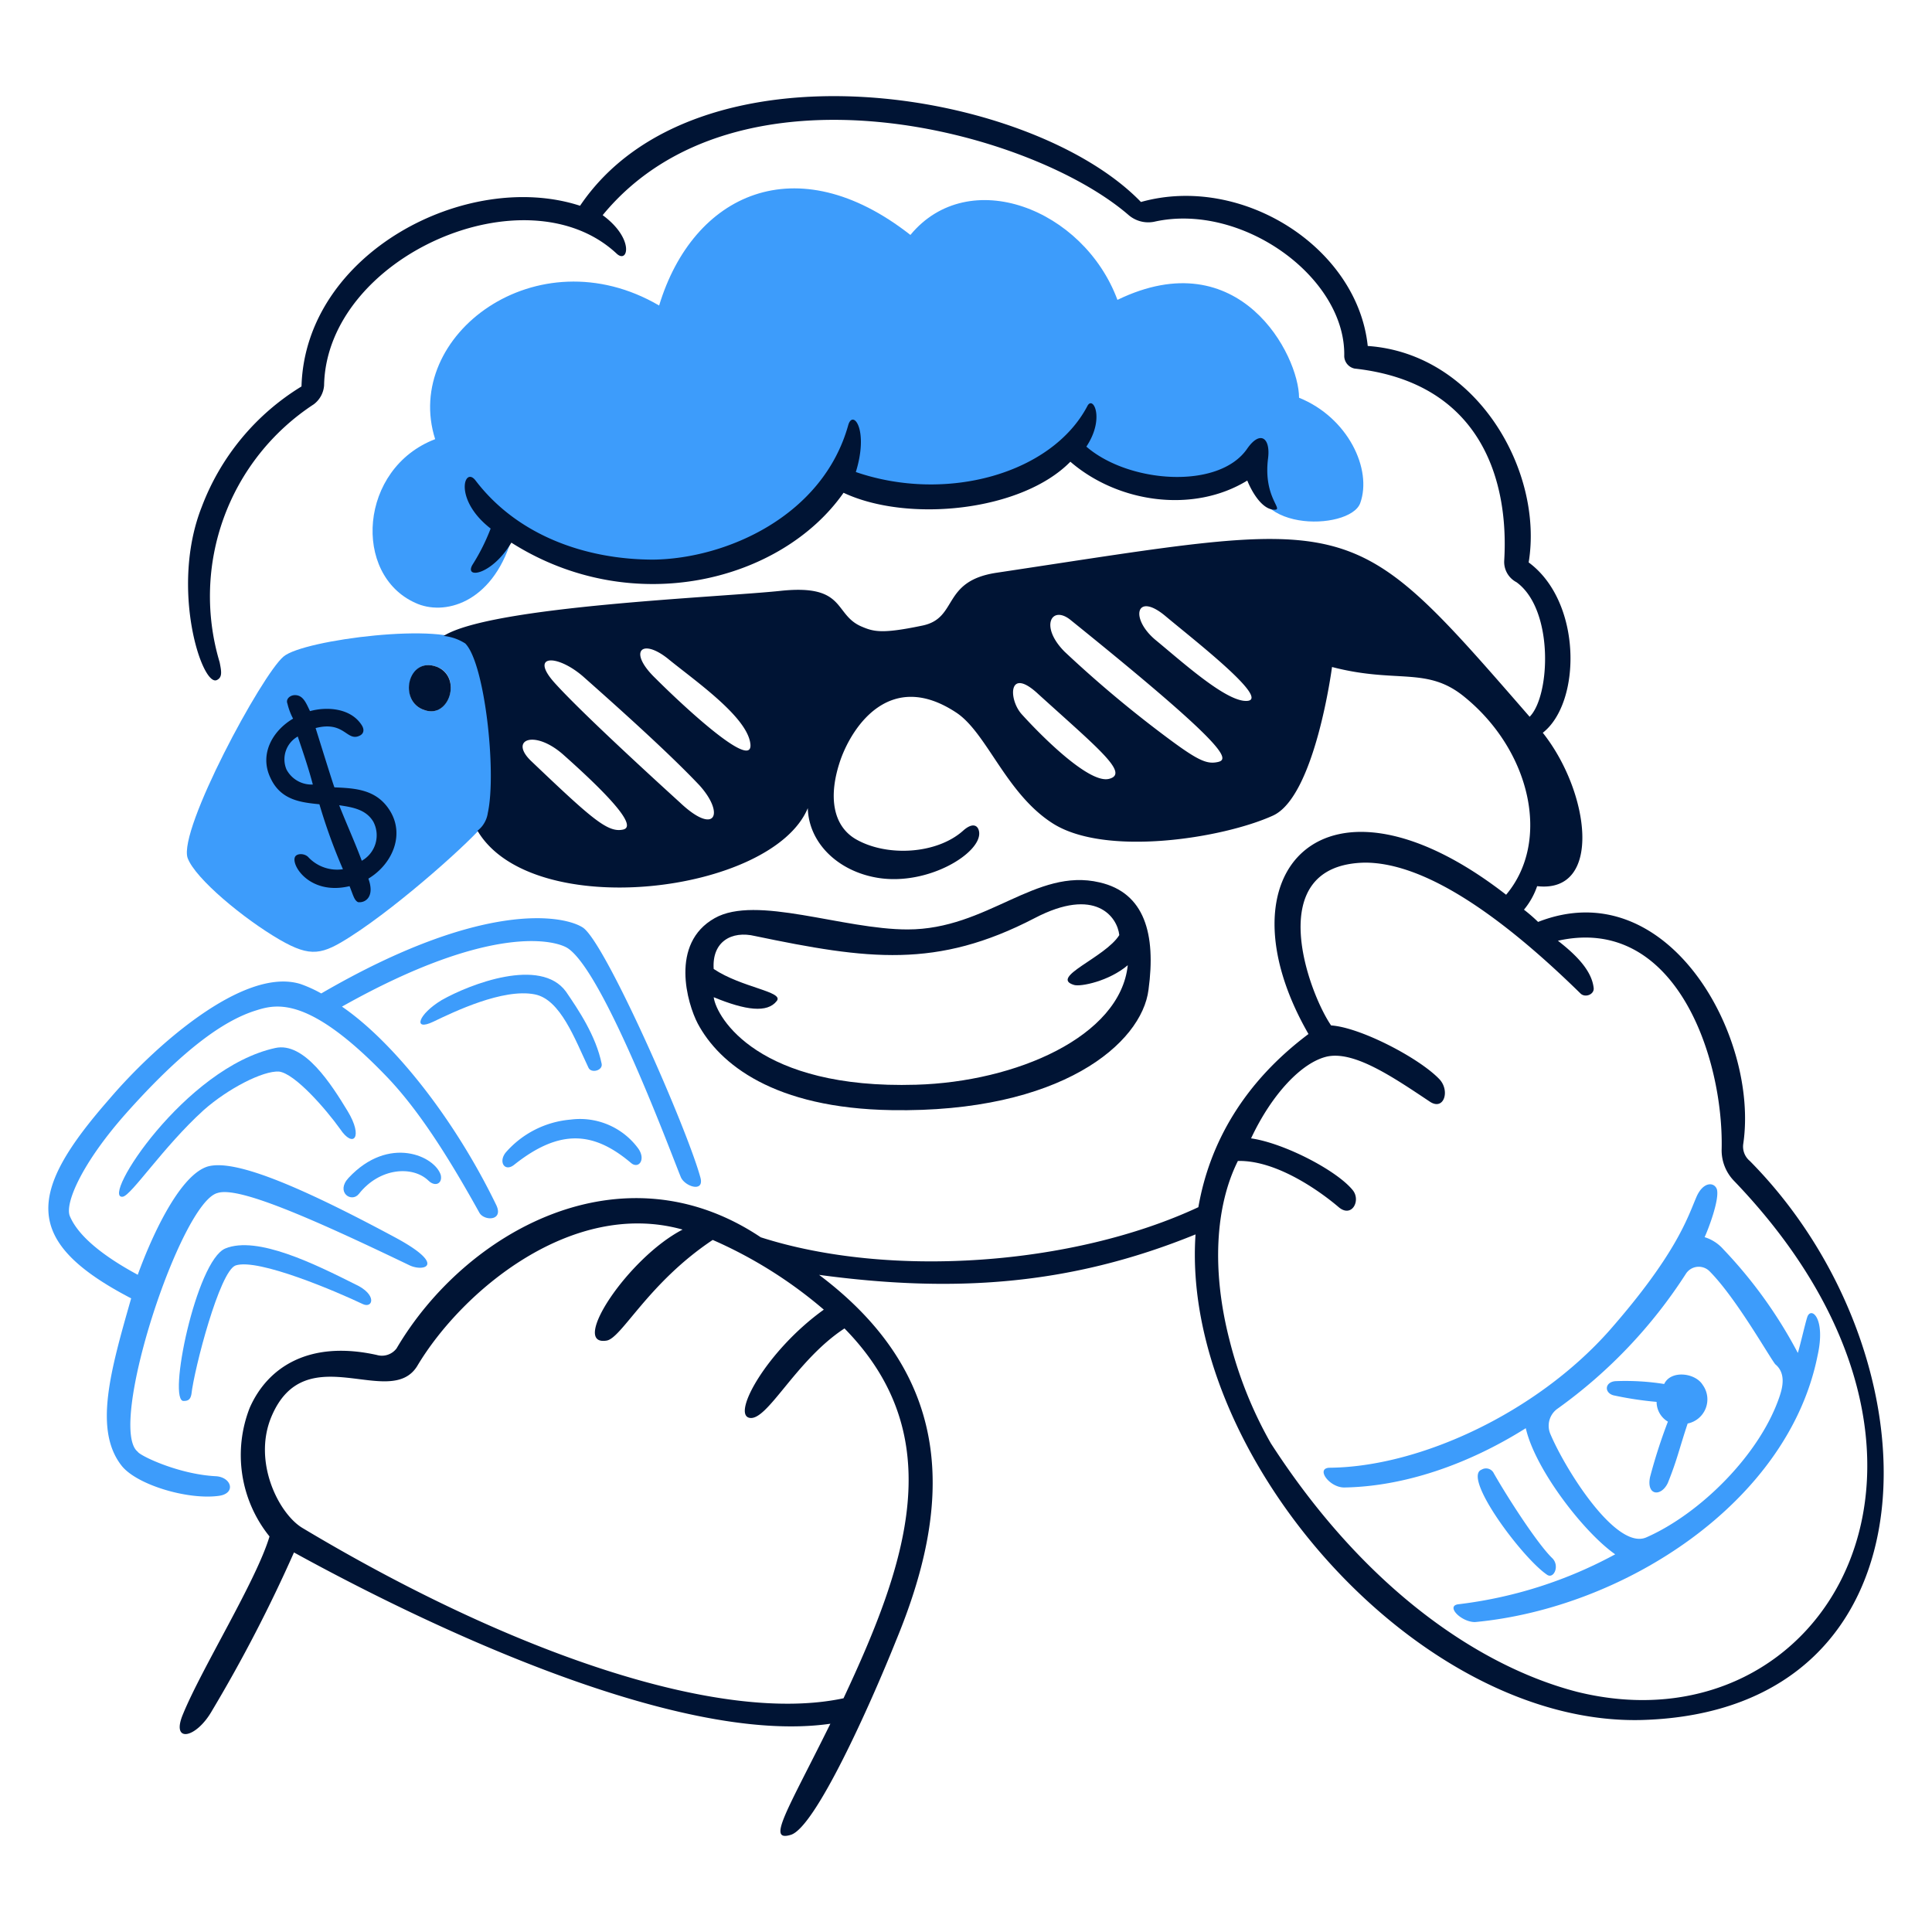 <svg xmlns="http://www.w3.org/2000/svg" viewBox="0 0 400 400" id="Boasting--Streamline-Manila.svg" height="400" width="400"><desc>Boasting Streamline Illustration: https://streamlinehq.com</desc><g><path d="M72.164 243.872c-2.728 2.922 0.584 5.26 2.144 3.312 4.286 -5.456 11.152 -5.896 14.418 -2.728 1.384 1.342 2.922 0.584 2.532 -1.17 -1.168 -3.886 -10.716 -8.378 -19.094 0.586Z" fill="#3d9cfb" stroke-width="1"></path><path d="M71.97 230.038c-3.314 -5.456 -8.964 -14.418 -15 -13.056 -18.704 4.092 -36.24 31.37 -31.564 30.786 1.752 -0.2 8.378 -10.326 16.756 -17.926 5.066 -4.48 12.276 -8.182 15.588 -7.988 3.312 0.39 9.742 7.8 12.664 11.886 2.724 4.092 4.866 1.754 1.556 -3.702Z" fill="#3d9cfb" stroke-width="1"></path><path d="M57.94 194.576c6.43 3.702 8.768 3.118 14.8 -0.778 10.326 -6.626 25.386 -20.224 27.668 -23.382C103.612 166 101.2 138.072 96.714 133.2c-4.286 -4.482 -33.902 -0.78 -38 2.726 -4.482 3.704 -21.822 35.852 -19.874 41.698 1.56 4.288 11.696 12.666 19.1 16.952Zm32.54 -56.504c5.26 1.948 2.532 10.716 -2.534 8.964 -5.65 -1.754 -3.312 -11.302 2.534 -8.964Z" fill="#3d9cfb" stroke-width="1"></path><path d="M118.146 231.8a20.044 20.044 0 0 0 -13.444 6.818c-1.558 1.948 -0.2 4.092 1.754 2.534 9.546 -7.6 16.562 -6.82 24.16 -0.4 1.558 1.364 3.154 -0.6 1.558 -2.922a14.948 14.948 0 0 0 -14.028 -6.03Z" fill="#3d9cfb" stroke-width="1"></path><path d="M73.528 265.888c-8.184 -4.092 -20.264 -10.132 -26.888 -7.4 -6.04 2.532 -12.08 31.954 -8.572 31.564 0.972 0 1.362 -0.39 1.558 -1.364 0.584 -5.26 5.844 -25.524 9.156 -26.692 4.676 -1.56 21.2 5.548 26.304 7.988 2.114 1.016 3.114 -1.952 -1.558 -4.096Z" fill="#3d9cfb" stroke-width="1"></path><path d="M120.68 192.044c-3.898 -2.534 -20.654 -5.846 -54.166 13.638a27.022 27.022 0 0 0 -4.286 -1.948c-11.886 -3.702 -30.6 13.248 -39.554 23.77 -16.884 19.248 -18.328 29.446 4.48 41.306 -4.286 15 -7.8 27.28 -1.948 34.682 3.118 3.898 13.446 7.016 19.874 6.236 3.898 -0.39 2.924 -3.898 -0.388 -4.092 -7.8 -0.4 -15.784 -4.288 -16.172 -5.066 -6.43 -5.066 8.962 -51.828 16.56 -53.582 4.288 -1.364 19.096 5.066 39.748 15 2.922 1.362 7.8 0 -3.118 -5.846 -21.042 -11.302 -33.512 -16.172 -38.772 -14.612 -6.04 1.948 -11.886 15.39 -14.418 22.4 -7.21 -3.896 -12.276 -7.988 -14.03 -12.08 -1.168 -2.534 2.338 -10.912 11.692 -21.434 11.3 -12.664 19.874 -19.094 26.888 -21.236 4.286 -1.364 11.106 -2.924 27.278 14.028 6.818 7.2 13.054 17.34 18.898 27.862 0.976 1.754 5.066 1.754 3.508 -1.558C93.986 231.4 81.32 215.62 70.8 208.41c31.174 -17.536 44.424 -13.64 46.762 -12.08 7.6 5.066 21.822 43.644 23.382 47.346 0.778 1.948 4.87 3.312 4.09 0.2 -2.728 -10.136 -19.678 -48.716 -24.354 -51.832Z" fill="#3d9cfb" stroke-width="1"></path><path d="M374.168 272.708c-0.39 1.168 -1.558 6.234 -1.948 7.4a95.26 95.26 0 0 0 -15.4 -21.434 8.482 8.482 0 0 0 -3.896 -2.532c0.974 -2.142 3.118 -7.988 2.532 -9.936 -0.584 -1.56 -2.922 -1.56 -4.286 1.754 -1.754 4.09 -4.092 11.69 -17.926 27.472 -15.2 17.146 -39.356 28.252 -57.866 28.446 -3.118 0 -0.2 4.092 2.922 4.092 12.274 -0.2 25.524 -4.676 37.6 -12.276 1.948 8.574 12.08 21.628 18.51 26.11a90.4 90.4 0 0 1 -32.344 10.326c-2.918 0.256 0.39 3.702 3.312 3.702 30.848 -2.882 64.846 -24.754 70.924 -55.14 1.762 -7.79 -1.356 -10.322 -2.134 -7.984Zm-5.65 16.172c-3.988 12.182 -16.562 24.548 -27.668 29.42 -6.236 2.728 -16.756 -14.028 -19.874 -21.432a4.33 4.33 0 0 1 1.558 -5.26 102.4 102.4 0 0 0 26.498 -27.862 3.158 3.158 0 0 1 4.872 -0.586c5.456 5.456 12.276 17.536 13.64 19.29 2.142 1.75 1.606 4.496 0.974 6.43Z" fill="#3d9cfb" stroke-width="1"></path><path d="M321.366 322.588c-3.07 -2.974 -9.234 -12.536 -12.08 -17.538a1.786 1.786 0 0 0 -2.534 -0.778c-4.092 1.558 8.574 18.51 13.64 21.822 1.364 0.78 2.558 -1.974 0.974 -3.506Z" fill="#3d9cfb" stroke-width="1"></path><path d="M110.742 205.878c5.286 1.052 8.262 9.21 11.106 15.2 0.562 1.18 2.924 0.586 2.728 -0.778 -1.17 -5.846 -4.872 -11.302 -7.4 -15 -5.26 -7.2 -19.874 -1.558 -25.72 1.754 -4.87 2.922 -6.078 6.546 -1.752 4.482 4.246 -2.036 14.442 -6.974 21.038 -5.658Z" fill="#3d9cfb" stroke-width="1"></path><path d="M344.552 286.542a51.18 51.18 0 0 0 -10.132 -0.586c-2.142 0.2 -2.338 2.34 -0.4 2.924a72.308 72.308 0 0 0 8.962 1.364 4.754 4.754 0 0 0 2.338 4.092 111.318 111.318 0 0 0 -3.7 11.494c-0.78 3.898 2.338 4.092 3.7 1.17 1.95 -4.872 2.34 -7.014 4.092 -12.276a5.102 5.102 0 0 0 3.118 -7.988c-1.548 -2.536 -6.614 -3.118 -7.978 -0.194Z" fill="#3d9cfb" stroke-width="1"></path><path d="M281.618 104.17c2.534 -7.014 -2.534 -17.73 -12.664 -21.822 0 -8.768 -12.276 -32.54 -37.6 -20.264 -7.016 -18.9 -30.786 -28.058 -42.866 -13.444 -23.576 -18.51 -45 -8.572 -52.022 14.614 -25.33 -14.8 -53.2 6.234 -46.372 27.668 -15.786 6.04 -17.15 28.056 -4.094 33.902 5.844 2.726 15.782 0.2 19.874 -13.056 14.418 8.378 50.854 15 68.2 -12.664 14.8 7.6 38.384 2.338 49.294 -6.234 12.666 12.858 28.448 7.8 37.214 3.312 -3.904 14.218 18.894 13.832 21.036 7.988Z" fill="#3d9cfb" stroke-width="1"></path><path d="M175.624 88c-5.26 18.9 -25.328 27.668 -40.332 27.862 -13.834 0 -28.056 -4.87 -36.824 -16.366 -2.338 -3.118 -4.676 3.896 3.116 9.936a41.7 41.7 0 0 1 -3.702 7.4c-1.948 3.118 3.898 2.34 7.99 -4.482 25.126 15.936 55.948 8 68.778 -10.326 13.25 6.236 36.826 3.898 46.958 -6.43 9.936 8.574 25.524 10.718 36.628 3.898 0.78 1.948 2.924 6.04 5.652 6.04 1.948 0 -2.338 -2.532 -1.364 -10.522 0.584 -4.286 -1.56 -6.04 -4.288 -2.142 -5.844 8.572 -24.548 7.2 -33.316 -0.4 3.896 -5.846 1.362 -10.718 0.2 -8.38 -7.4 14.03 -29.226 20.07 -47.93 13.64 2.72 -8.756 -0.59 -13.042 -1.566 -9.728Z" fill="#001434" stroke-width="1"></path><path d="M184.588 229.842c35.07 0.584 51.826 -13.834 53.2 -24.94 1.56 -11.494 -0.778 -20.068 -10.13 -22.212 -13.25 -3.116 -23.188 9.742 -39.748 9.742 -13.444 0 -31.37 -7.2 -39.944 -2.338 -9.352 5.262 -5.65 17.732 -3.506 21.824 4.472 8.378 15.772 17.534 40.128 17.924Zm-36.826 -29.226c-0.39 -5.65 3.702 -7.988 8.572 -6.818 23.382 4.87 37.6 6.818 57.868 -3.704 12.666 -6.624 17.148 -0.2 17.536 3.508 -2.922 4.676 -14.612 8.768 -9.352 10.326 1.364 0.4 7.21 -0.778 11.106 -4.09 -1.558 14.8 -23.186 24.16 -43.84 24.744 -32.538 0.974 -41.306 -13.834 -41.89 -18.12 6.624 2.728 11.106 3.312 13.056 0.78 1.558 -1.95 -7.218 -2.73 -13.056 -6.626Z" fill="#001434" stroke-width="1"></path><path d="M56 161.064c2.144 4.676 6.43 5.066 10.132 5.454a116.892 116.892 0 0 0 4.868 13.446 8.186 8.186 0 0 1 -7.2 -2.534c-0.78 -0.78 -2.356 -0.788 -2.728 0 -0.82 1.736 3.118 7.99 11.3 6.04 0.78 1.95 0.974 2.922 1.754 3.312 1.558 0.2 3.508 -1.168 2.144 -4.87 4.87 -2.922 7.6 -8.964 4.48 -14.03C78 163.4 73.528 163.2 69.24 163.012c-0.2 -0.39 -2.92 -9.158 -3.896 -12.274 6.04 -1.56 6.43 2.922 9.158 1.558 0.778 -0.39 1 -1.184 0.4 -2.144 -2.256 -3.56 -7.2 -3.896 -10.716 -2.922 -0.78 -1.558 -1.364 -3.312 -3.118 -3.312 -0.974 0 -1.948 0.778 -1.56 1.754a13.158 13.158 0 0 0 1.17 3.116C56.382 151.322 53.654 156.2 56 161.064Zm21.238 8.962a6.036 6.036 0 0 1 -2.338 8.184c-1.364 -3.702 -3.314 -8 -4.676 -11.496 2.524 0.39 5.446 0.78 7.006 3.312Zm-15.588 -17.536c0.974 2.924 2.144 6.236 3.118 9.936a5.848 5.848 0 0 1 -5.456 -3.116 5.422 5.422 0 0 1 2.33 -6.82Z" fill="#001434" stroke-width="1"></path><path d="M90.48 138.072c-6.04 -2.338 -8.184 7.21 -2.534 8.964 5.066 1.752 7.794 -6.82 2.534 -8.964Z" fill="#001434" stroke-width="1"></path><path d="M362.282 240.364a3.874 3.874 0 0 1 -1.364 -3.508c3.314 -22.212 -15.588 -56.504 -42.474 -45.982a34.046 34.046 0 0 0 -2.924 -2.534 15.35 15.35 0 0 0 2.728 -4.87c13.64 1.558 10.91 -19.484 1.17 -31.758 7.988 -6.236 8.182 -27.084 -2.924 -35.268 3.118 -18.898 -10.716 -43.254 -33.318 -44.812 -2.142 -20.458 -26.108 -35.656 -46.956 -29.812 -22.8 -23.574 -92.16 -34.682 -116.126 0.78 -23.38 -7.6 -56.894 9.742 -57.672 37.41a49.8 49.8 0 0 0 -20.654 24.94c-6.624 16.756 0.036 37.294 3.118 35.85 1.184 -0.554 0.974 -1.754 0.584 -3.702a47.49 47.49 0 0 1 19.484 -53.386 5.372 5.372 0 0 0 2.144 -3.898c0.488 -26.706 41.89 -44.812 60.6 -27.276 2.338 2.142 3.702 -3.118 -2.922 -7.99 27.666 -33.708 88.458 -17.73 108.916 0a6.248 6.248 0 0 0 5.26 1.364c18.12 -4.092 39.748 11.496 39.358 27.862a2.698 2.698 0 0 0 2.142 2.534c26.5 2.922 31.954 23.574 30.98 39.746a4.74 4.74 0 0 0 2.534 4.482c7.8 5.65 7.014 23.576 2.728 27.862 -37.8 -43.448 -35.266 -41.11 -110.476 -29.8 -11.3 1.754 -7.8 9.352 -15.2 10.912 -8.38 1.754 -10.104 1.298 -12.666 0.2 -5.784 -2.488 -3.116 -8.768 -16.562 -7.4 -12.47 1.364 -60 3.118 -69.948 9.352a10.2 10.2 0 0 1 4.482 1.56c4.05 4.05 6.514 26.612 4.676 35.07a5.678 5.678 0 0 1 -2.142 3.702c11.3 19.096 60.984 13.054 68.388 -4.676 0.2 7.21 6.236 13.054 14.418 14.418 10.522 1.754 21.742 -5.246 21.044 -9.546 -0.222 -1.36 -1.364 -1.95 -3.312 -0.2 -5.456 4.872 -15.784 5.456 -22.212 1.754 -4.678 -2.728 -5.846 -8.768 -3.118 -16.56 2.532 -7.016 10.326 -18.512 23.77 -9.744 6.43 4.092 10.326 16.756 20.068 23 10.912 7.014 35.268 3.118 45.6 -1.558 8.768 -3.898 12.276 -30.786 12.276 -30.786 13.444 3.508 19.678 -0.2 27.472 6.234 13.638 11.108 17.924 29.812 8.574 40.918 -37.6 -29.226 -60.2 -4.676 -40.918 28.836 -13.25 9.938 -20.458 22.4 -22.8 35.852 -25.914 12.08 -63.908 14.8 -90.6 6.234 -28.836 -19.29 -61.18 -1.17 -75.4 23a3.8 3.8 0 0 1 -4.092 1.364c-14.028 -3.118 -22.6 2.532 -26.302 10.91a26.82 26.82 0 0 0 4.086 26.662c-2.728 9.156 -14.03 27.276 -17.926 36.824 -2.534 6.04 2.728 5.066 6.04 -0.778a304.622 304.622 0 0 0 16.95 -32.734C86 335.252 139.578 361.554 171.922 356.88c-8.962 18.12 -13.248 24.548 -8.184 23s16.368 -26.694 21.824 -40.332c11.106 -26.888 13.054 -53.776 -15.978 -75.6 27.474 3.702 51.634 2.338 77.938 -8.378 -3.12 45.786 45.982 101.706 92.354 100.538 63.124 -1.762 61.96 -75.802 22.406 -115.744ZM128.862 171.78c-3.118 0.584 -6.43 -2.338 -18.9 -14.224 -4.676 -4.48 0.78 -6.624 6.82 -1.168 12.47 11.106 14.618 15.012 12.08 15.392Zm11.886 -5.65c-6.43 -5.846 -20.654 -18.9 -25.914 -24.746s0.4 -6.04 5.846 -1.364c6.818 6.04 17.73 15.782 24.16 22.6 5.26 5.848 3.312 10.524 -4.092 3.51Zm-5.066 -25.72c-5.65 -5.456 -2.922 -8.378 2.532 -4.092 5.456 4.482 16.562 12.08 17.148 17.732s-14.03 -7.99 -19.68 -13.64ZM229.6 161.258c-4.264 1.066 -14.614 -9.546 -18.12 -13.444 -2.728 -3.118 -2.728 -9.936 3.506 -4.092 12.466 11.302 18.92 16.458 14.614 17.536Zm22.6 -3.506c-2.532 0.584 -4.48 -0.4 -12.664 -6.626a242.774 242.774 0 0 1 -19.094 -16.172c-5.26 -5.26 -2.728 -9.74 1.17 -6.624 32.144 25.914 33.118 28.838 30.588 29.422Zm5.262 -12.664c-4.482 -0.586 -12.86 -8.184 -18.314 -12.666 -5.262 -4.482 -3.898 -9.938 2.142 -4.872s23.182 18.316 16.168 17.538Zm-86.9 126.06c-11.69 8.378 -19.094 21.628 -15.4 22.4s9.548 -11.886 19.68 -18.51c22.016 22.4 12.858 48.71 -0.2 76.572 -25.524 5.456 -68.778 -9.352 -112.034 -35.266 -4.87 -2.924 -10.326 -13.638 -6.428 -23 7.012 -16.756 24.548 -1.362 30.2 -10.52 9.156 -15.4 31.954 -34.682 54.944 -28.252 -11.3 5.844 -23.38 24.16 -15.782 22.99 3.118 -0.39 8.574 -11.884 22.018 -20.848a91.948 91.948 0 0 1 22.998 14.434Zm155.874 79.106c-19.484 -5.066 -43.45 -20.654 -63.324 -51.438a85.112 85.112 0 0 1 -8.574 -21.432c-3.702 -14.418 -2.922 -27.668 1.754 -37.02 8.574 -0.2 18.12 7.21 20.848 9.548s4.678 -1.364 2.924 -3.508c-3.314 -4.092 -14.224 -9.742 -21.044 -10.716 4.288 -9.158 10.522 -15.782 15.782 -16.952 5.65 -1.168 13.64 4.286 21.238 9.354 2.922 1.948 4.234 -2.286 1.95 -4.676 -4.2 -4.388 -16.368 -10.718 -22.4 -11.108 -4.688 -6.818 -14.43 -33.306 7.01 -33.706 10.716 0 25.33 8.184 44.618 27.084 0.976 0.974 2.924 0.2 2.73 -1.17 -0.39 -3.312 -3.12 -6.428 -7.4 -9.742 24.356 -5.454 34.292 24.15 33.904 43.062a9.086 9.086 0 0 0 2.532 6.624c55.118 57.356 19.08 118.656 -32.552 105.796Z" fill="#001434" stroke-width="1"></path></g></svg>